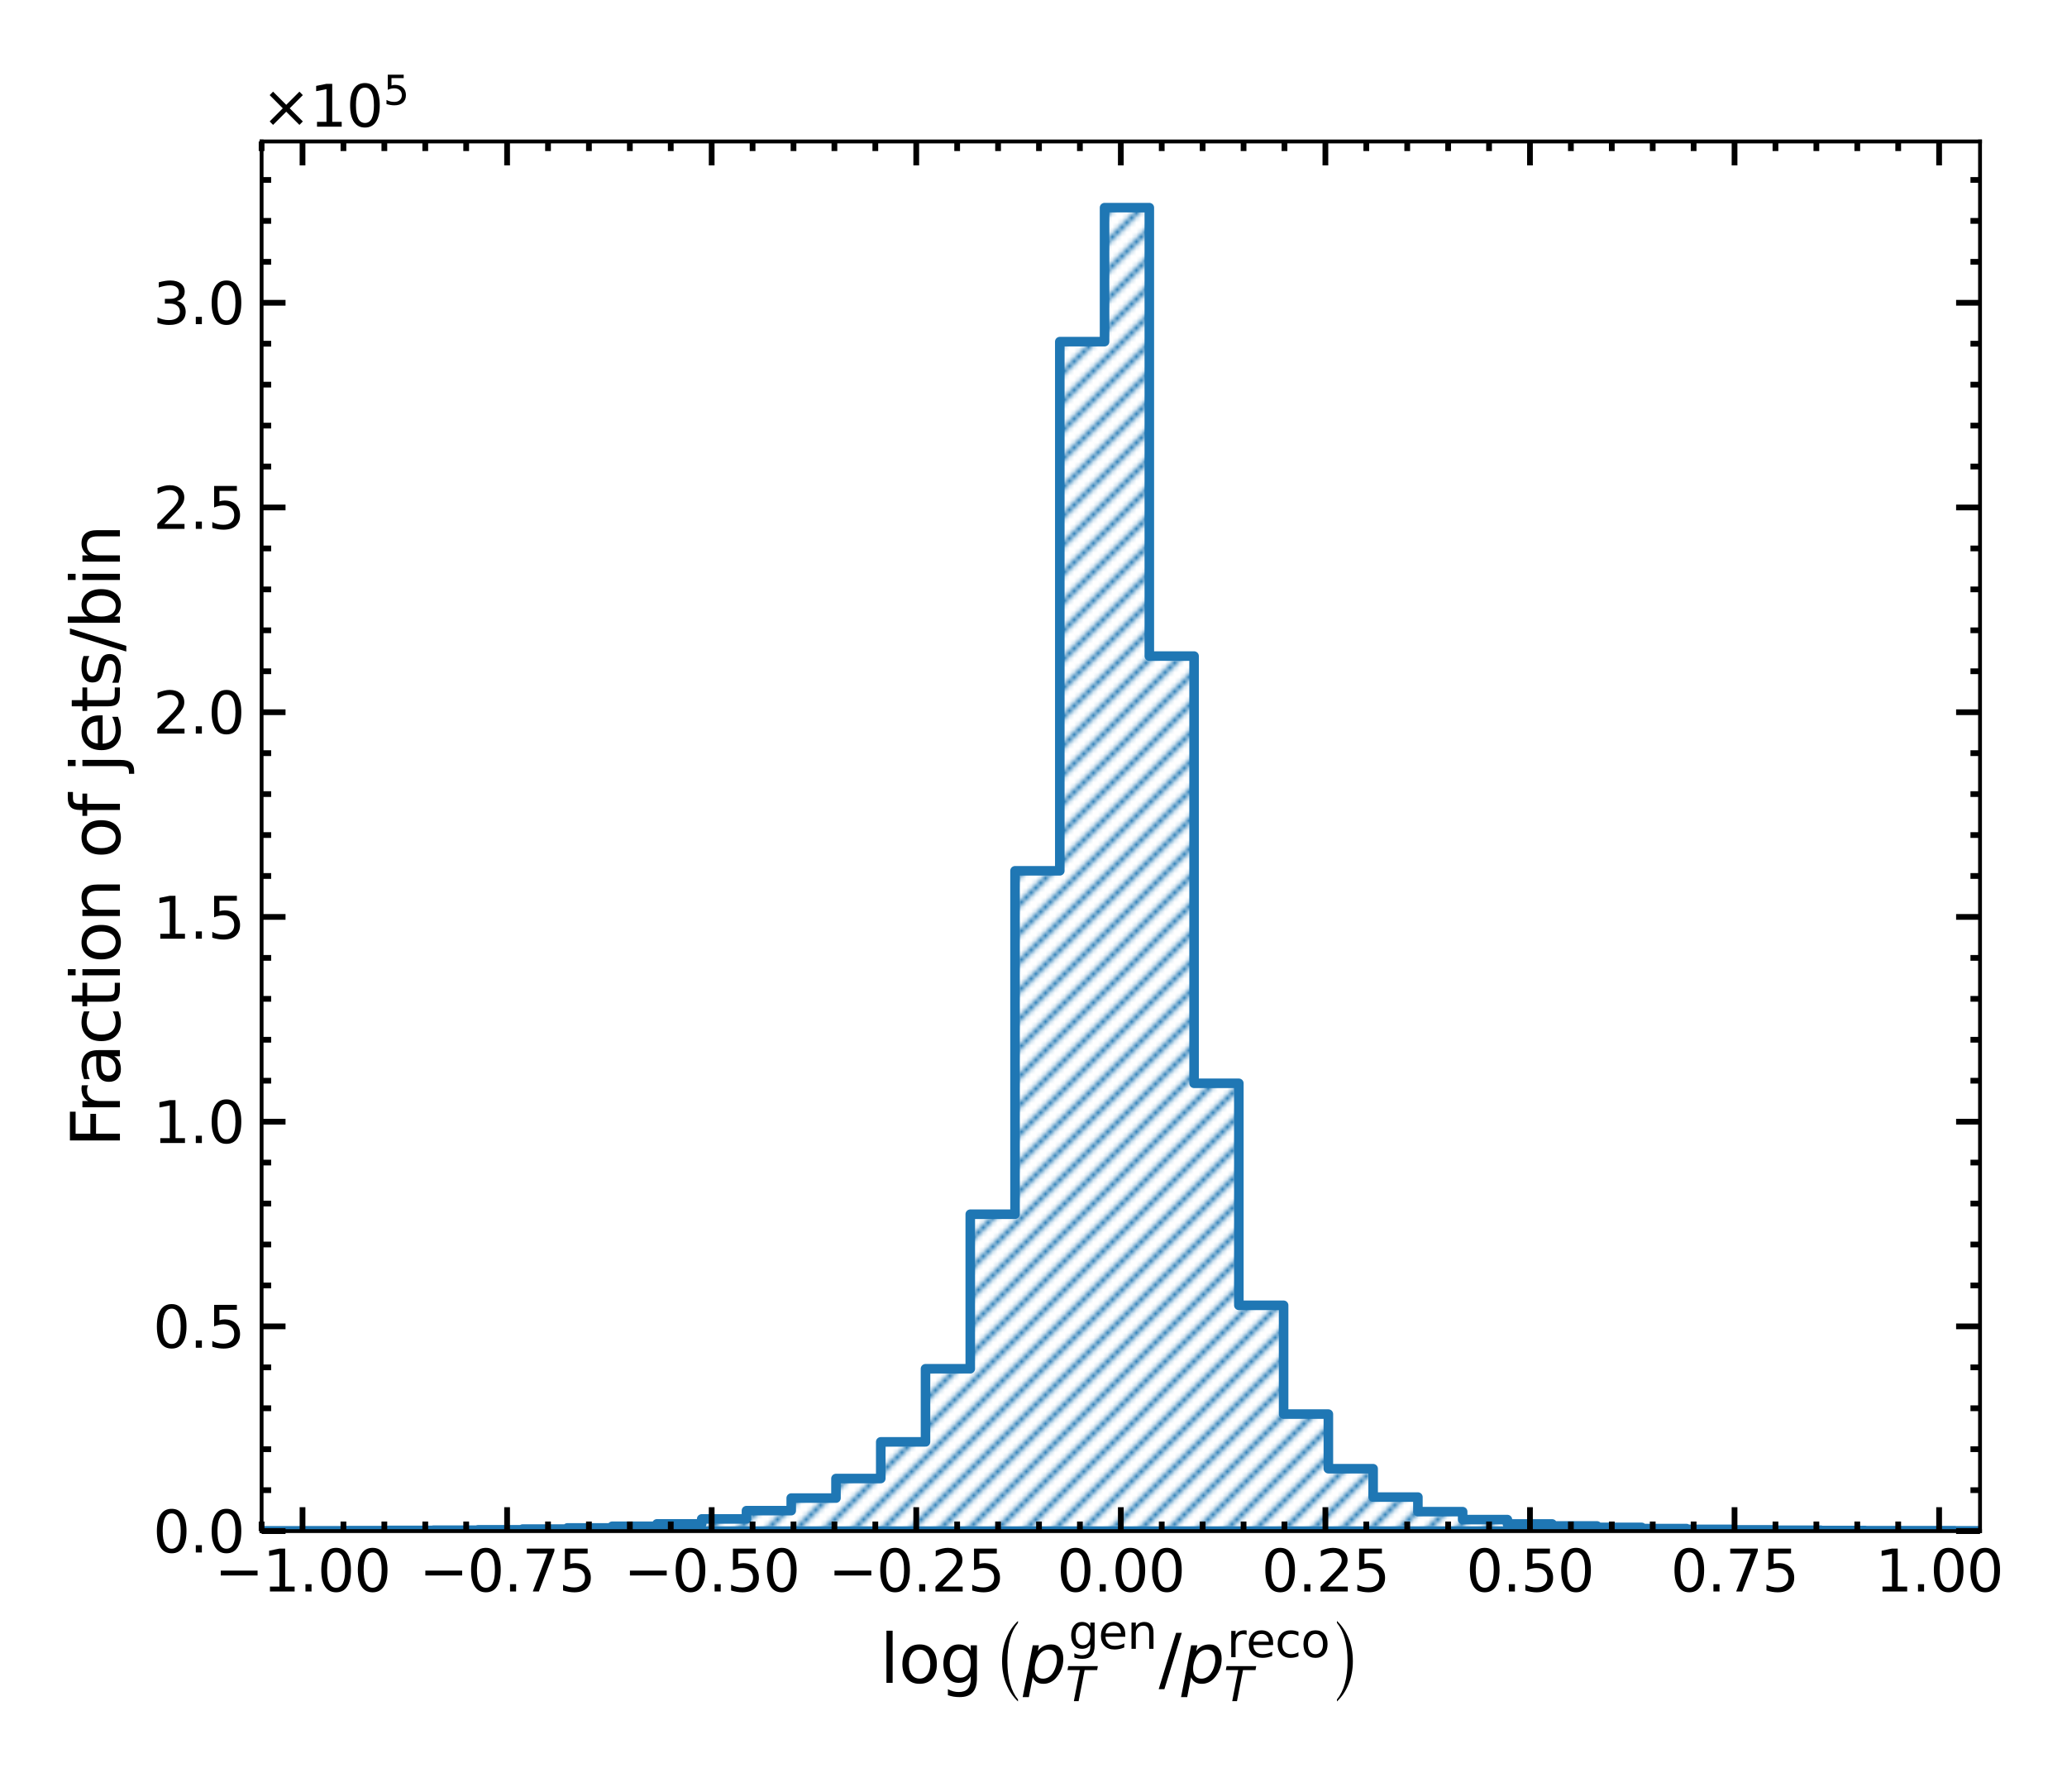 <?xml version="1.0" encoding="utf-8" standalone="no"?>
<!DOCTYPE svg PUBLIC "-//W3C//DTD SVG 1.1//EN"
  "http://www.w3.org/Graphics/SVG/1.1/DTD/svg11.dtd">
<svg xmlns:xlink="http://www.w3.org/1999/xlink" width="432pt" height="374.4pt" viewBox="0 0 432 374.4" xmlns="http://www.w3.org/2000/svg" version="1.1">
 <defs>
  <style type="text/css">*{stroke-linejoin: round; stroke-linecap: butt}</style>
 </defs>
 <g id="figure_1">
  <g id="patch_1">
   <path d="M 0 374.4 
L 432 374.4 
L 432 0 
L 0 0 
L 0 374.4 
z
" style="fill: none"/>
  </g>
  <g id="axes_1">
   <g id="patch_2">
    <path d="M 54.675 319.94 
L 413.824 319.94 
L 413.824 29.56 
L 54.675 29.56 
z
" style="fill: #ffffff"/>
   </g>
   <g id="patch_3">
    <path d="M -227.557 319.94 
L -227.557 319.939 
L -218.201 319.939 
L -218.201 319.94 
L -208.846 319.94 
L -208.846 319.94 
L -199.491 319.94 
L -199.491 319.939 
L -190.136 319.939 
L -190.136 319.938 
L -180.78 319.938 
L -180.78 319.94 
L -171.425 319.94 
L -171.425 319.94 
L -162.07 319.94 
L -162.07 319.939 
L -152.715 319.939 
L -152.715 319.938 
L -143.359 319.938 
L -143.359 319.939 
L -134.004 319.939 
L -134.004 319.937 
L -124.649 319.937 
L -124.649 319.937 
L -115.294 319.937 
L -115.294 319.937 
L -105.938 319.937 
L -105.938 319.937 
L -96.583 319.937 
L -96.583 319.935 
L -87.228 319.935 
L -87.228 319.936 
L -77.872 319.936 
L -77.872 319.933 
L -68.517 319.933 
L -68.517 319.935 
L -59.162 319.935 
L -59.162 319.937 
L -49.807 319.937 
L -49.807 319.936 
L -40.451 319.936 
L -40.451 319.936 
L -31.096 319.936 
L -31.096 319.93 
L -21.741 319.93 
L -21.741 319.931 
L -12.386 319.931 
L -12.386 319.936 
L -3.03 319.936 
L -3.03 319.923 
L 6.325 319.923 
L 6.325 319.925 
L 15.68 319.925 
L 15.68 319.926 
L 25.035 319.926 
L 25.035 319.918 
L 34.391 319.918 
L 34.391 319.917 
L 43.746 319.917 
L 43.746 319.904 
L 53.101 319.904 
L 53.101 319.883 
L 62.456 319.883 
L 62.456 319.877 
L 71.812 319.877 
L 71.812 319.844 
L 81.167 319.844 
L 81.167 319.794 
L 90.522 319.794 
L 90.522 319.752 
L 99.877 319.752 
L 99.877 319.67 
L 109.233 319.67 
L 109.233 319.516 
L 118.588 319.516 
L 118.588 319.271 
L 127.943 319.271 
L 127.943 318.93 
L 137.298 318.93 
L 137.298 318.43 
L 146.654 318.43 
L 146.654 317.399 
L 156.009 317.399 
L 156.009 315.667 
L 165.364 315.667 
L 165.364 313.04 
L 174.719 313.04 
L 174.719 308.954 
L 184.075 308.954 
L 184.075 301.294 
L 193.43 301.294 
L 193.43 286.015 
L 202.785 286.015 
L 202.785 253.728 
L 212.14 253.728 
L 212.14 181.966 
L 221.496 181.966 
L 221.496 71.391 
L 230.851 71.391 
L 230.851 43.388 
L 240.206 43.388 
L 240.206 137.095 
L 249.561 137.095 
L 249.561 226.37 
L 258.917 226.37 
L 258.917 272.758 
L 268.272 272.758 
L 268.272 295.491 
L 277.627 295.491 
L 277.627 306.902 
L 286.982 306.902 
L 286.982 312.83 
L 296.338 312.83 
L 296.338 315.873 
L 305.693 315.873 
L 305.693 317.536 
L 315.048 317.536 
L 315.048 318.447 
L 324.403 318.447 
L 324.403 318.855 
L 333.759 318.855 
L 333.759 319.164 
L 343.114 319.164 
L 343.114 319.409 
L 352.469 319.409 
L 352.469 319.577 
L 361.824 319.577 
L 361.824 319.681 
L 371.18 319.681 
L 371.18 319.755 
L 380.535 319.755 
L 380.535 319.82 
L 389.89 319.82 
L 389.89 319.846 
L 399.246 319.846 
L 399.246 319.854 
L 408.601 319.854 
L 408.601 319.879 
L 417.956 319.879 
L 417.956 319.896 
L 427.311 319.896 
L 427.311 319.896 
L 436.667 319.896 
L 436.667 319.905 
L 446.022 319.905 
L 446.022 319.91 
L 455.377 319.91 
L 455.377 319.921 
L 464.732 319.921 
L 464.732 319.92 
L 474.088 319.92 
L 474.088 319.922 
L 483.443 319.922 
L 483.443 319.932 
L 492.798 319.932 
L 492.798 319.926 
L 502.153 319.926 
L 502.153 319.936 
L 511.509 319.936 
L 511.509 319.935 
L 520.864 319.935 
L 520.864 319.934 
L 530.219 319.934 
L 530.219 319.931 
L 539.574 319.931 
L 539.574 319.936 
L 548.93 319.936 
L 548.93 319.935 
L 558.285 319.935 
L 558.285 319.937 
L 567.64 319.937 
L 567.64 319.94 
L 576.995 319.94 
L 576.995 319.937 
L 586.351 319.937 
L 586.351 319.937 
L 595.706 319.937 
L 595.706 319.936 
L 605.061 319.936 
L 605.061 319.939 
L 614.416 319.939 
L 614.416 319.939 
L 623.772 319.939 
L 623.772 319.939 
L 633.127 319.939 
L 633.127 319.937 
L 642.482 319.937 
L 642.482 319.94 
L 651.837 319.94 
L 651.837 319.94 
L 661.193 319.94 
L 661.193 319.94 
L 670.548 319.94 
L 670.548 319.94 
L 679.903 319.94 
L 679.903 319.94 
L 689.258 319.94 
L 689.258 319.94 
L 698.614 319.94 
L 698.614 319.939 
L 707.969 319.939 
L 707.969 319.94 
L 698.614 319.94 
L 698.614 319.94 
L 689.258 319.94 
L 689.258 319.94 
L 679.903 319.94 
L 679.903 319.94 
L 670.548 319.94 
L 670.548 319.94 
L 661.193 319.94 
L 661.193 319.94 
L 651.837 319.94 
L 651.837 319.94 
L 642.482 319.94 
L 642.482 319.94 
L 633.127 319.94 
L 633.127 319.94 
L 623.772 319.94 
L 623.772 319.94 
L 614.416 319.94 
L 614.416 319.94 
L 605.061 319.94 
L 605.061 319.94 
L 595.706 319.94 
L 595.706 319.94 
L 586.351 319.94 
L 586.351 319.94 
L 576.995 319.94 
L 576.995 319.94 
L 567.64 319.94 
L 567.64 319.94 
L 558.285 319.94 
L 558.285 319.94 
L 548.93 319.94 
L 548.93 319.94 
L 539.574 319.94 
L 539.574 319.94 
L 530.219 319.94 
L 530.219 319.94 
L 520.864 319.94 
L 520.864 319.94 
L 511.509 319.94 
L 511.509 319.94 
L 502.153 319.94 
L 502.153 319.94 
L 492.798 319.94 
L 492.798 319.94 
L 483.443 319.94 
L 483.443 319.94 
L 474.088 319.94 
L 474.088 319.94 
L 464.732 319.94 
L 464.732 319.94 
L 455.377 319.94 
L 455.377 319.94 
L 446.022 319.94 
L 446.022 319.94 
L 436.667 319.94 
L 436.667 319.94 
L 427.311 319.94 
L 427.311 319.94 
L 417.956 319.94 
L 417.956 319.94 
L 408.601 319.94 
L 408.601 319.94 
L 399.246 319.94 
L 399.246 319.94 
L 389.89 319.94 
L 389.89 319.94 
L 380.535 319.94 
L 380.535 319.94 
L 371.18 319.94 
L 371.18 319.94 
L 361.824 319.94 
L 361.824 319.94 
L 352.469 319.94 
L 352.469 319.94 
L 343.114 319.94 
L 343.114 319.94 
L 333.759 319.94 
L 333.759 319.94 
L 324.403 319.94 
L 324.403 319.94 
L 315.048 319.94 
L 315.048 319.94 
L 305.693 319.94 
L 305.693 319.94 
L 296.338 319.94 
L 296.338 319.94 
L 286.982 319.94 
L 286.982 319.94 
L 277.627 319.94 
L 277.627 319.94 
L 268.272 319.94 
L 268.272 319.94 
L 258.917 319.94 
L 258.917 319.94 
L 249.561 319.94 
L 249.561 319.94 
L 240.206 319.94 
L 240.206 319.94 
L 230.851 319.94 
L 230.851 319.94 
L 221.496 319.94 
L 221.496 319.94 
L 212.14 319.94 
L 212.14 319.94 
L 202.785 319.94 
L 202.785 319.94 
L 193.43 319.94 
L 193.43 319.94 
L 184.075 319.94 
L 184.075 319.94 
L 174.719 319.94 
L 174.719 319.94 
L 165.364 319.94 
L 165.364 319.94 
L 156.009 319.94 
L 156.009 319.94 
L 146.654 319.94 
L 146.654 319.94 
L 137.298 319.94 
L 137.298 319.94 
L 127.943 319.94 
L 127.943 319.94 
L 118.588 319.94 
L 118.588 319.94 
L 109.233 319.94 
L 109.233 319.94 
L 99.877 319.94 
L 99.877 319.94 
L 90.522 319.94 
L 90.522 319.94 
L 81.167 319.94 
L 81.167 319.94 
L 71.812 319.94 
L 71.812 319.94 
L 62.456 319.94 
L 62.456 319.94 
L 53.101 319.94 
L 53.101 319.94 
L 43.746 319.94 
L 43.746 319.94 
L 34.391 319.94 
L 34.391 319.94 
L 25.035 319.94 
L 25.035 319.94 
L 15.68 319.94 
L 15.68 319.94 
L 6.325 319.94 
L 6.325 319.94 
L -3.03 319.94 
L -3.03 319.94 
L -12.386 319.94 
L -12.386 319.94 
L -21.741 319.94 
L -21.741 319.94 
L -31.096 319.94 
L -31.096 319.94 
L -40.451 319.94 
L -40.451 319.94 
L -49.807 319.94 
L -49.807 319.94 
L -59.162 319.94 
L -59.162 319.94 
L -68.517 319.94 
L -68.517 319.94 
L -77.872 319.94 
L -77.872 319.94 
L -87.228 319.94 
L -87.228 319.94 
L -96.583 319.94 
L -96.583 319.94 
L -105.938 319.94 
L -105.938 319.94 
L -115.294 319.94 
L -115.294 319.94 
L -124.649 319.94 
L -124.649 319.94 
L -134.004 319.94 
L -134.004 319.94 
L -143.359 319.94 
L -143.359 319.94 
L -152.715 319.94 
L -152.715 319.94 
L -162.07 319.94 
L -162.07 319.94 
L -171.425 319.94 
L -171.425 319.94 
L -180.78 319.94 
L -180.78 319.94 
L -190.136 319.94 
L -190.136 319.94 
L -199.491 319.94 
L -199.491 319.94 
L -208.846 319.94 
L -208.846 319.94 
L -218.201 319.94 
L -218.201 319.94 
z
" clip-path="url(#p4a6c541a3e)" style="fill: url(#h67318651b7); stroke: #1f77b4; stroke-width: 2; stroke-linejoin: miter"/>
   </g>
   <g id="matplotlib.axis_1">
    <g id="xtick_1">
     <g id="line2d_1">
      <defs>
       <path id="m5ff2fe4e72" d="M 0 0 
L 0 -5 
" style="stroke: #000000; stroke-width: 1.2"/>
      </defs>
      <g>
       <use xlink:href="#m5ff2fe4e72" x="63.226" y="319.94" style="stroke: #000000; stroke-width: 1.2"/>
      </g>
     </g>
     <g id="line2d_2">
      <defs>
       <path id="me473958a3f" d="M 0 0 
L 0 5 
" style="stroke: #000000; stroke-width: 1.2"/>
      </defs>
      <g>
       <use xlink:href="#me473958a3f" x="63.226" y="29.56" style="stroke: #000000; stroke-width: 1.2"/>
      </g>
     </g>
     <g id="text_1">
      <!-- −1.00 -->
      <g transform="translate(44.839 332.558)scale(0.12 -0.12)">
       <defs>
        <path id="DejaVuSans-2212" d="M 678 2272 
L 4684 2272 
L 4684 1741 
L 678 1741 
L 678 2272 
z
" transform="scale(0.016)"/>
        <path id="DejaVuSans-31" d="M 794 531 
L 1825 531 
L 1825 4091 
L 703 3866 
L 703 4441 
L 1819 4666 
L 2450 4666 
L 2450 531 
L 3481 531 
L 3481 0 
L 794 0 
L 794 531 
z
" transform="scale(0.016)"/>
        <path id="DejaVuSans-2e" d="M 684 794 
L 1344 794 
L 1344 0 
L 684 0 
L 684 794 
z
" transform="scale(0.016)"/>
        <path id="DejaVuSans-30" d="M 2034 4250 
Q 1547 4250 1301 3770 
Q 1056 3291 1056 2328 
Q 1056 1369 1301 889 
Q 1547 409 2034 409 
Q 2525 409 2770 889 
Q 3016 1369 3016 2328 
Q 3016 3291 2770 3770 
Q 2525 4250 2034 4250 
z
M 2034 4750 
Q 2819 4750 3233 4129 
Q 3647 3509 3647 2328 
Q 3647 1150 3233 529 
Q 2819 -91 2034 -91 
Q 1250 -91 836 529 
Q 422 1150 422 2328 
Q 422 3509 836 4129 
Q 1250 4750 2034 4750 
z
" transform="scale(0.016)"/>
       </defs>
       <use xlink:href="#DejaVuSans-2212"/>
       <use xlink:href="#DejaVuSans-31" x="83.789"/>
       <use xlink:href="#DejaVuSans-2e" x="147.412"/>
       <use xlink:href="#DejaVuSans-30" x="179.199"/>
       <use xlink:href="#DejaVuSans-30" x="242.822"/>
      </g>
     </g>
    </g>
    <g id="xtick_2">
     <g id="line2d_3">
      <g>
       <use xlink:href="#m5ff2fe4e72" x="105.982" y="319.94" style="stroke: #000000; stroke-width: 1.2"/>
      </g>
     </g>
     <g id="line2d_4">
      <g>
       <use xlink:href="#me473958a3f" x="105.982" y="29.56" style="stroke: #000000; stroke-width: 1.2"/>
      </g>
     </g>
     <g id="text_2">
      <!-- −0.75 -->
      <g transform="translate(87.595 332.558)scale(0.12 -0.12)">
       <defs>
        <path id="DejaVuSans-37" d="M 525 4666 
L 3525 4666 
L 3525 4397 
L 1831 0 
L 1172 0 
L 2766 4134 
L 525 4134 
L 525 4666 
z
" transform="scale(0.016)"/>
        <path id="DejaVuSans-35" d="M 691 4666 
L 3169 4666 
L 3169 4134 
L 1269 4134 
L 1269 2991 
Q 1406 3038 1543 3061 
Q 1681 3084 1819 3084 
Q 2600 3084 3056 2656 
Q 3513 2228 3513 1497 
Q 3513 744 3044 326 
Q 2575 -91 1722 -91 
Q 1428 -91 1123 -41 
Q 819 9 494 109 
L 494 744 
Q 775 591 1075 516 
Q 1375 441 1709 441 
Q 2250 441 2565 725 
Q 2881 1009 2881 1497 
Q 2881 1984 2565 2268 
Q 2250 2553 1709 2553 
Q 1456 2553 1204 2497 
Q 953 2441 691 2322 
L 691 4666 
z
" transform="scale(0.016)"/>
       </defs>
       <use xlink:href="#DejaVuSans-2212"/>
       <use xlink:href="#DejaVuSans-30" x="83.789"/>
       <use xlink:href="#DejaVuSans-2e" x="147.412"/>
       <use xlink:href="#DejaVuSans-37" x="179.199"/>
       <use xlink:href="#DejaVuSans-35" x="242.822"/>
      </g>
     </g>
    </g>
    <g id="xtick_3">
     <g id="line2d_5">
      <g>
       <use xlink:href="#m5ff2fe4e72" x="148.738" y="319.94" style="stroke: #000000; stroke-width: 1.2"/>
      </g>
     </g>
     <g id="line2d_6">
      <g>
       <use xlink:href="#me473958a3f" x="148.738" y="29.56" style="stroke: #000000; stroke-width: 1.2"/>
      </g>
     </g>
     <g id="text_3">
      <!-- −0.50 -->
      <g transform="translate(130.351 332.558)scale(0.12 -0.12)">
       <use xlink:href="#DejaVuSans-2212"/>
       <use xlink:href="#DejaVuSans-30" x="83.789"/>
       <use xlink:href="#DejaVuSans-2e" x="147.412"/>
       <use xlink:href="#DejaVuSans-35" x="179.199"/>
       <use xlink:href="#DejaVuSans-30" x="242.822"/>
      </g>
     </g>
    </g>
    <g id="xtick_4">
     <g id="line2d_7">
      <g>
       <use xlink:href="#m5ff2fe4e72" x="191.494" y="319.94" style="stroke: #000000; stroke-width: 1.2"/>
      </g>
     </g>
     <g id="line2d_8">
      <g>
       <use xlink:href="#me473958a3f" x="191.494" y="29.56" style="stroke: #000000; stroke-width: 1.2"/>
      </g>
     </g>
     <g id="text_4">
      <!-- −0.25 -->
      <g transform="translate(173.106 332.558)scale(0.12 -0.12)">
       <defs>
        <path id="DejaVuSans-32" d="M 1228 531 
L 3431 531 
L 3431 0 
L 469 0 
L 469 531 
Q 828 903 1448 1529 
Q 2069 2156 2228 2338 
Q 2531 2678 2651 2914 
Q 2772 3150 2772 3378 
Q 2772 3750 2511 3984 
Q 2250 4219 1831 4219 
Q 1534 4219 1204 4116 
Q 875 4013 500 3803 
L 500 4441 
Q 881 4594 1212 4672 
Q 1544 4750 1819 4750 
Q 2544 4750 2975 4387 
Q 3406 4025 3406 3419 
Q 3406 3131 3298 2873 
Q 3191 2616 2906 2266 
Q 2828 2175 2409 1742 
Q 1991 1309 1228 531 
z
" transform="scale(0.016)"/>
       </defs>
       <use xlink:href="#DejaVuSans-2212"/>
       <use xlink:href="#DejaVuSans-30" x="83.789"/>
       <use xlink:href="#DejaVuSans-2e" x="147.412"/>
       <use xlink:href="#DejaVuSans-32" x="179.199"/>
       <use xlink:href="#DejaVuSans-35" x="242.822"/>
      </g>
     </g>
    </g>
    <g id="xtick_5">
     <g id="line2d_9">
      <g>
       <use xlink:href="#m5ff2fe4e72" x="234.249" y="319.94" style="stroke: #000000; stroke-width: 1.2"/>
      </g>
     </g>
     <g id="line2d_10">
      <g>
       <use xlink:href="#me473958a3f" x="234.249" y="29.56" style="stroke: #000000; stroke-width: 1.2"/>
      </g>
     </g>
     <g id="text_5">
      <!-- 0.00 -->
      <g transform="translate(220.89 332.558)scale(0.12 -0.12)">
       <use xlink:href="#DejaVuSans-30"/>
       <use xlink:href="#DejaVuSans-2e" x="63.623"/>
       <use xlink:href="#DejaVuSans-30" x="95.41"/>
       <use xlink:href="#DejaVuSans-30" x="159.033"/>
      </g>
     </g>
    </g>
    <g id="xtick_6">
     <g id="line2d_11">
      <g>
       <use xlink:href="#m5ff2fe4e72" x="277.005" y="319.94" style="stroke: #000000; stroke-width: 1.2"/>
      </g>
     </g>
     <g id="line2d_12">
      <g>
       <use xlink:href="#me473958a3f" x="277.005" y="29.56" style="stroke: #000000; stroke-width: 1.2"/>
      </g>
     </g>
     <g id="text_6">
      <!-- 0.25 -->
      <g transform="translate(263.646 332.558)scale(0.12 -0.12)">
       <use xlink:href="#DejaVuSans-30"/>
       <use xlink:href="#DejaVuSans-2e" x="63.623"/>
       <use xlink:href="#DejaVuSans-32" x="95.41"/>
       <use xlink:href="#DejaVuSans-35" x="159.033"/>
      </g>
     </g>
    </g>
    <g id="xtick_7">
     <g id="line2d_13">
      <g>
       <use xlink:href="#m5ff2fe4e72" x="319.761" y="319.94" style="stroke: #000000; stroke-width: 1.2"/>
      </g>
     </g>
     <g id="line2d_14">
      <g>
       <use xlink:href="#me473958a3f" x="319.761" y="29.56" style="stroke: #000000; stroke-width: 1.2"/>
      </g>
     </g>
     <g id="text_7">
      <!-- 0.50 -->
      <g transform="translate(306.402 332.558)scale(0.12 -0.12)">
       <use xlink:href="#DejaVuSans-30"/>
       <use xlink:href="#DejaVuSans-2e" x="63.623"/>
       <use xlink:href="#DejaVuSans-35" x="95.41"/>
       <use xlink:href="#DejaVuSans-30" x="159.033"/>
      </g>
     </g>
    </g>
    <g id="xtick_8">
     <g id="line2d_15">
      <g>
       <use xlink:href="#m5ff2fe4e72" x="362.517" y="319.94" style="stroke: #000000; stroke-width: 1.2"/>
      </g>
     </g>
     <g id="line2d_16">
      <g>
       <use xlink:href="#me473958a3f" x="362.517" y="29.56" style="stroke: #000000; stroke-width: 1.2"/>
      </g>
     </g>
     <g id="text_8">
      <!-- 0.75 -->
      <g transform="translate(349.158 332.558)scale(0.12 -0.12)">
       <use xlink:href="#DejaVuSans-30"/>
       <use xlink:href="#DejaVuSans-2e" x="63.623"/>
       <use xlink:href="#DejaVuSans-37" x="95.41"/>
       <use xlink:href="#DejaVuSans-35" x="159.033"/>
      </g>
     </g>
    </g>
    <g id="xtick_9">
     <g id="line2d_17">
      <g>
       <use xlink:href="#m5ff2fe4e72" x="405.273" y="319.94" style="stroke: #000000; stroke-width: 1.2"/>
      </g>
     </g>
     <g id="line2d_18">
      <g>
       <use xlink:href="#me473958a3f" x="405.273" y="29.56" style="stroke: #000000; stroke-width: 1.2"/>
      </g>
     </g>
     <g id="text_9">
      <!-- 1.00 -->
      <g transform="translate(391.913 332.558)scale(0.12 -0.12)">
       <use xlink:href="#DejaVuSans-31"/>
       <use xlink:href="#DejaVuSans-2e" x="63.623"/>
       <use xlink:href="#DejaVuSans-30" x="95.41"/>
       <use xlink:href="#DejaVuSans-30" x="159.033"/>
      </g>
     </g>
    </g>
    <g id="xtick_10">
     <g id="line2d_19">
      <defs>
       <path id="m18314c993f" d="M 0 0 
L 0 -2 
" style="stroke: #000000; stroke-width: 1.2"/>
      </defs>
      <g>
       <use xlink:href="#m18314c993f" x="54.675" y="319.94" style="stroke: #000000; stroke-width: 1.2"/>
      </g>
     </g>
     <g id="line2d_20">
      <defs>
       <path id="m933ca9a761" d="M 0 0 
L 0 2 
" style="stroke: #000000; stroke-width: 1.2"/>
      </defs>
      <g>
       <use xlink:href="#m933ca9a761" x="54.675" y="29.56" style="stroke: #000000; stroke-width: 1.2"/>
      </g>
     </g>
    </g>
    <g id="xtick_11">
     <g id="line2d_21">
      <g>
       <use xlink:href="#m18314c993f" x="71.777" y="319.94" style="stroke: #000000; stroke-width: 1.2"/>
      </g>
     </g>
     <g id="line2d_22">
      <g>
       <use xlink:href="#m933ca9a761" x="71.777" y="29.56" style="stroke: #000000; stroke-width: 1.2"/>
      </g>
     </g>
    </g>
    <g id="xtick_12">
     <g id="line2d_23">
      <g>
       <use xlink:href="#m18314c993f" x="80.328" y="319.94" style="stroke: #000000; stroke-width: 1.2"/>
      </g>
     </g>
     <g id="line2d_24">
      <g>
       <use xlink:href="#m933ca9a761" x="80.328" y="29.56" style="stroke: #000000; stroke-width: 1.2"/>
      </g>
     </g>
    </g>
    <g id="xtick_13">
     <g id="line2d_25">
      <g>
       <use xlink:href="#m18314c993f" x="88.88" y="319.94" style="stroke: #000000; stroke-width: 1.2"/>
      </g>
     </g>
     <g id="line2d_26">
      <g>
       <use xlink:href="#m933ca9a761" x="88.88" y="29.56" style="stroke: #000000; stroke-width: 1.2"/>
      </g>
     </g>
    </g>
    <g id="xtick_14">
     <g id="line2d_27">
      <g>
       <use xlink:href="#m18314c993f" x="97.431" y="319.94" style="stroke: #000000; stroke-width: 1.2"/>
      </g>
     </g>
     <g id="line2d_28">
      <g>
       <use xlink:href="#m933ca9a761" x="97.431" y="29.56" style="stroke: #000000; stroke-width: 1.2"/>
      </g>
     </g>
    </g>
    <g id="xtick_15">
     <g id="line2d_29">
      <g>
       <use xlink:href="#m18314c993f" x="114.533" y="319.94" style="stroke: #000000; stroke-width: 1.2"/>
      </g>
     </g>
     <g id="line2d_30">
      <g>
       <use xlink:href="#m933ca9a761" x="114.533" y="29.56" style="stroke: #000000; stroke-width: 1.2"/>
      </g>
     </g>
    </g>
    <g id="xtick_16">
     <g id="line2d_31">
      <g>
       <use xlink:href="#m18314c993f" x="123.084" y="319.94" style="stroke: #000000; stroke-width: 1.2"/>
      </g>
     </g>
     <g id="line2d_32">
      <g>
       <use xlink:href="#m933ca9a761" x="123.084" y="29.56" style="stroke: #000000; stroke-width: 1.2"/>
      </g>
     </g>
    </g>
    <g id="xtick_17">
     <g id="line2d_33">
      <g>
       <use xlink:href="#m18314c993f" x="131.635" y="319.94" style="stroke: #000000; stroke-width: 1.2"/>
      </g>
     </g>
     <g id="line2d_34">
      <g>
       <use xlink:href="#m933ca9a761" x="131.635" y="29.56" style="stroke: #000000; stroke-width: 1.2"/>
      </g>
     </g>
    </g>
    <g id="xtick_18">
     <g id="line2d_35">
      <g>
       <use xlink:href="#m18314c993f" x="140.187" y="319.94" style="stroke: #000000; stroke-width: 1.2"/>
      </g>
     </g>
     <g id="line2d_36">
      <g>
       <use xlink:href="#m933ca9a761" x="140.187" y="29.56" style="stroke: #000000; stroke-width: 1.2"/>
      </g>
     </g>
    </g>
    <g id="xtick_19">
     <g id="line2d_37">
      <g>
       <use xlink:href="#m18314c993f" x="157.289" y="319.94" style="stroke: #000000; stroke-width: 1.2"/>
      </g>
     </g>
     <g id="line2d_38">
      <g>
       <use xlink:href="#m933ca9a761" x="157.289" y="29.56" style="stroke: #000000; stroke-width: 1.2"/>
      </g>
     </g>
    </g>
    <g id="xtick_20">
     <g id="line2d_39">
      <g>
       <use xlink:href="#m18314c993f" x="165.84" y="319.94" style="stroke: #000000; stroke-width: 1.2"/>
      </g>
     </g>
     <g id="line2d_40">
      <g>
       <use xlink:href="#m933ca9a761" x="165.84" y="29.56" style="stroke: #000000; stroke-width: 1.2"/>
      </g>
     </g>
    </g>
    <g id="xtick_21">
     <g id="line2d_41">
      <g>
       <use xlink:href="#m18314c993f" x="174.391" y="319.94" style="stroke: #000000; stroke-width: 1.2"/>
      </g>
     </g>
     <g id="line2d_42">
      <g>
       <use xlink:href="#m933ca9a761" x="174.391" y="29.56" style="stroke: #000000; stroke-width: 1.2"/>
      </g>
     </g>
    </g>
    <g id="xtick_22">
     <g id="line2d_43">
      <g>
       <use xlink:href="#m18314c993f" x="182.942" y="319.94" style="stroke: #000000; stroke-width: 1.2"/>
      </g>
     </g>
     <g id="line2d_44">
      <g>
       <use xlink:href="#m933ca9a761" x="182.942" y="29.56" style="stroke: #000000; stroke-width: 1.2"/>
      </g>
     </g>
    </g>
    <g id="xtick_23">
     <g id="line2d_45">
      <g>
       <use xlink:href="#m18314c993f" x="200.045" y="319.94" style="stroke: #000000; stroke-width: 1.2"/>
      </g>
     </g>
     <g id="line2d_46">
      <g>
       <use xlink:href="#m933ca9a761" x="200.045" y="29.56" style="stroke: #000000; stroke-width: 1.2"/>
      </g>
     </g>
    </g>
    <g id="xtick_24">
     <g id="line2d_47">
      <g>
       <use xlink:href="#m18314c993f" x="208.596" y="319.94" style="stroke: #000000; stroke-width: 1.2"/>
      </g>
     </g>
     <g id="line2d_48">
      <g>
       <use xlink:href="#m933ca9a761" x="208.596" y="29.56" style="stroke: #000000; stroke-width: 1.2"/>
      </g>
     </g>
    </g>
    <g id="xtick_25">
     <g id="line2d_49">
      <g>
       <use xlink:href="#m18314c993f" x="217.147" y="319.94" style="stroke: #000000; stroke-width: 1.2"/>
      </g>
     </g>
     <g id="line2d_50">
      <g>
       <use xlink:href="#m933ca9a761" x="217.147" y="29.56" style="stroke: #000000; stroke-width: 1.2"/>
      </g>
     </g>
    </g>
    <g id="xtick_26">
     <g id="line2d_51">
      <g>
       <use xlink:href="#m18314c993f" x="225.698" y="319.94" style="stroke: #000000; stroke-width: 1.2"/>
      </g>
     </g>
     <g id="line2d_52">
      <g>
       <use xlink:href="#m933ca9a761" x="225.698" y="29.56" style="stroke: #000000; stroke-width: 1.2"/>
      </g>
     </g>
    </g>
    <g id="xtick_27">
     <g id="line2d_53">
      <g>
       <use xlink:href="#m18314c993f" x="242.801" y="319.94" style="stroke: #000000; stroke-width: 1.2"/>
      </g>
     </g>
     <g id="line2d_54">
      <g>
       <use xlink:href="#m933ca9a761" x="242.801" y="29.56" style="stroke: #000000; stroke-width: 1.2"/>
      </g>
     </g>
    </g>
    <g id="xtick_28">
     <g id="line2d_55">
      <g>
       <use xlink:href="#m18314c993f" x="251.352" y="319.94" style="stroke: #000000; stroke-width: 1.2"/>
      </g>
     </g>
     <g id="line2d_56">
      <g>
       <use xlink:href="#m933ca9a761" x="251.352" y="29.56" style="stroke: #000000; stroke-width: 1.2"/>
      </g>
     </g>
    </g>
    <g id="xtick_29">
     <g id="line2d_57">
      <g>
       <use xlink:href="#m18314c993f" x="259.903" y="319.94" style="stroke: #000000; stroke-width: 1.2"/>
      </g>
     </g>
     <g id="line2d_58">
      <g>
       <use xlink:href="#m933ca9a761" x="259.903" y="29.56" style="stroke: #000000; stroke-width: 1.2"/>
      </g>
     </g>
    </g>
    <g id="xtick_30">
     <g id="line2d_59">
      <g>
       <use xlink:href="#m18314c993f" x="268.454" y="319.94" style="stroke: #000000; stroke-width: 1.2"/>
      </g>
     </g>
     <g id="line2d_60">
      <g>
       <use xlink:href="#m933ca9a761" x="268.454" y="29.56" style="stroke: #000000; stroke-width: 1.2"/>
      </g>
     </g>
    </g>
    <g id="xtick_31">
     <g id="line2d_61">
      <g>
       <use xlink:href="#m18314c993f" x="285.556" y="319.94" style="stroke: #000000; stroke-width: 1.2"/>
      </g>
     </g>
     <g id="line2d_62">
      <g>
       <use xlink:href="#m933ca9a761" x="285.556" y="29.56" style="stroke: #000000; stroke-width: 1.2"/>
      </g>
     </g>
    </g>
    <g id="xtick_32">
     <g id="line2d_63">
      <g>
       <use xlink:href="#m18314c993f" x="294.108" y="319.94" style="stroke: #000000; stroke-width: 1.2"/>
      </g>
     </g>
     <g id="line2d_64">
      <g>
       <use xlink:href="#m933ca9a761" x="294.108" y="29.56" style="stroke: #000000; stroke-width: 1.2"/>
      </g>
     </g>
    </g>
    <g id="xtick_33">
     <g id="line2d_65">
      <g>
       <use xlink:href="#m18314c993f" x="302.659" y="319.94" style="stroke: #000000; stroke-width: 1.2"/>
      </g>
     </g>
     <g id="line2d_66">
      <g>
       <use xlink:href="#m933ca9a761" x="302.659" y="29.56" style="stroke: #000000; stroke-width: 1.2"/>
      </g>
     </g>
    </g>
    <g id="xtick_34">
     <g id="line2d_67">
      <g>
       <use xlink:href="#m18314c993f" x="311.21" y="319.94" style="stroke: #000000; stroke-width: 1.2"/>
      </g>
     </g>
     <g id="line2d_68">
      <g>
       <use xlink:href="#m933ca9a761" x="311.21" y="29.56" style="stroke: #000000; stroke-width: 1.2"/>
      </g>
     </g>
    </g>
    <g id="xtick_35">
     <g id="line2d_69">
      <g>
       <use xlink:href="#m18314c993f" x="328.312" y="319.94" style="stroke: #000000; stroke-width: 1.2"/>
      </g>
     </g>
     <g id="line2d_70">
      <g>
       <use xlink:href="#m933ca9a761" x="328.312" y="29.56" style="stroke: #000000; stroke-width: 1.2"/>
      </g>
     </g>
    </g>
    <g id="xtick_36">
     <g id="line2d_71">
      <g>
       <use xlink:href="#m18314c993f" x="336.863" y="319.94" style="stroke: #000000; stroke-width: 1.2"/>
      </g>
     </g>
     <g id="line2d_72">
      <g>
       <use xlink:href="#m933ca9a761" x="336.863" y="29.56" style="stroke: #000000; stroke-width: 1.2"/>
      </g>
     </g>
    </g>
    <g id="xtick_37">
     <g id="line2d_73">
      <g>
       <use xlink:href="#m18314c993f" x="345.415" y="319.94" style="stroke: #000000; stroke-width: 1.2"/>
      </g>
     </g>
     <g id="line2d_74">
      <g>
       <use xlink:href="#m933ca9a761" x="345.415" y="29.56" style="stroke: #000000; stroke-width: 1.2"/>
      </g>
     </g>
    </g>
    <g id="xtick_38">
     <g id="line2d_75">
      <g>
       <use xlink:href="#m18314c993f" x="353.966" y="319.94" style="stroke: #000000; stroke-width: 1.2"/>
      </g>
     </g>
     <g id="line2d_76">
      <g>
       <use xlink:href="#m933ca9a761" x="353.966" y="29.56" style="stroke: #000000; stroke-width: 1.2"/>
      </g>
     </g>
    </g>
    <g id="xtick_39">
     <g id="line2d_77">
      <g>
       <use xlink:href="#m18314c993f" x="371.068" y="319.94" style="stroke: #000000; stroke-width: 1.2"/>
      </g>
     </g>
     <g id="line2d_78">
      <g>
       <use xlink:href="#m933ca9a761" x="371.068" y="29.56" style="stroke: #000000; stroke-width: 1.2"/>
      </g>
     </g>
    </g>
    <g id="xtick_40">
     <g id="line2d_79">
      <g>
       <use xlink:href="#m18314c993f" x="379.619" y="319.94" style="stroke: #000000; stroke-width: 1.2"/>
      </g>
     </g>
     <g id="line2d_80">
      <g>
       <use xlink:href="#m933ca9a761" x="379.619" y="29.56" style="stroke: #000000; stroke-width: 1.2"/>
      </g>
     </g>
    </g>
    <g id="xtick_41">
     <g id="line2d_81">
      <g>
       <use xlink:href="#m18314c993f" x="388.17" y="319.94" style="stroke: #000000; stroke-width: 1.2"/>
      </g>
     </g>
     <g id="line2d_82">
      <g>
       <use xlink:href="#m933ca9a761" x="388.17" y="29.56" style="stroke: #000000; stroke-width: 1.2"/>
      </g>
     </g>
    </g>
    <g id="xtick_42">
     <g id="line2d_83">
      <g>
       <use xlink:href="#m18314c993f" x="396.722" y="319.94" style="stroke: #000000; stroke-width: 1.2"/>
      </g>
     </g>
     <g id="line2d_84">
      <g>
       <use xlink:href="#m933ca9a761" x="396.722" y="29.56" style="stroke: #000000; stroke-width: 1.2"/>
      </g>
     </g>
    </g>
    <g id="text_10">
     <!-- $\log \left( p_T^\mathrm{gen} / p_T^\mathrm{reco} \right)$ -->
     <g transform="translate(183.919 351.654)scale(0.14 -0.14)">
      <defs>
       <path id="DejaVuSans-6c" d="M 603 4863 
L 1178 4863 
L 1178 0 
L 603 0 
L 603 4863 
z
" transform="scale(0.016)"/>
       <path id="DejaVuSans-6f" d="M 1959 3097 
Q 1497 3097 1228 2736 
Q 959 2375 959 1747 
Q 959 1119 1226 758 
Q 1494 397 1959 397 
Q 2419 397 2687 759 
Q 2956 1122 2956 1747 
Q 2956 2369 2687 2733 
Q 2419 3097 1959 3097 
z
M 1959 3584 
Q 2709 3584 3137 3096 
Q 3566 2609 3566 1747 
Q 3566 888 3137 398 
Q 2709 -91 1959 -91 
Q 1206 -91 779 398 
Q 353 888 353 1747 
Q 353 2609 779 3096 
Q 1206 3584 1959 3584 
z
" transform="scale(0.016)"/>
       <path id="DejaVuSans-67" d="M 2906 1791 
Q 2906 2416 2648 2759 
Q 2391 3103 1925 3103 
Q 1463 3103 1205 2759 
Q 947 2416 947 1791 
Q 947 1169 1205 825 
Q 1463 481 1925 481 
Q 2391 481 2648 825 
Q 2906 1169 2906 1791 
z
M 3481 434 
Q 3481 -459 3084 -895 
Q 2688 -1331 1869 -1331 
Q 1566 -1331 1297 -1286 
Q 1028 -1241 775 -1147 
L 775 -588 
Q 1028 -725 1275 -790 
Q 1522 -856 1778 -856 
Q 2344 -856 2625 -561 
Q 2906 -266 2906 331 
L 2906 616 
Q 2728 306 2450 153 
Q 2172 0 1784 0 
Q 1141 0 747 490 
Q 353 981 353 1791 
Q 353 2603 747 3093 
Q 1141 3584 1784 3584 
Q 2172 3584 2450 3431 
Q 2728 3278 2906 2969 
L 2906 3500 
L 3481 3500 
L 3481 434 
z
" transform="scale(0.016)"/>
       <path id="STIXSizeOneSym-Regular-28" d="M 2445 -858 
L 2445 -1050 
Q 1728 -371 1309 630 
Q 890 1632 890 2886 
Q 890 4122 1309 5136 
Q 1728 6150 2445 6822 
L 2445 6630 
Q 1408 5363 1408 2886 
Q 1408 410 2445 -858 
z
" transform="scale(0.016)"/>
       <path id="DejaVuSans-Oblique-70" d="M 3175 2156 
Q 3175 2616 2975 2859 
Q 2775 3103 2400 3103 
Q 2144 3103 1911 2972 
Q 1678 2841 1497 2591 
Q 1319 2344 1212 1994 
Q 1106 1644 1106 1300 
Q 1106 863 1306 627 
Q 1506 391 1875 391 
Q 2147 391 2380 519 
Q 2613 647 2778 891 
Q 2956 1147 3065 1494 
Q 3175 1841 3175 2156 
z
M 1394 2969 
Q 1625 3272 1939 3428 
Q 2253 3584 2638 3584 
Q 3175 3584 3472 3232 
Q 3769 2881 3769 2247 
Q 3769 1728 3584 1258 
Q 3400 788 3053 416 
Q 2822 169 2531 39 
Q 2241 -91 1919 -91 
Q 1547 -91 1294 64 
Q 1041 219 916 525 
L 556 -1331 
L -19 -1331 
L 922 3500 
L 1497 3500 
L 1394 2969 
z
" transform="scale(0.016)"/>
       <path id="DejaVuSans-65" d="M 3597 1894 
L 3597 1613 
L 953 1613 
Q 991 1019 1311 708 
Q 1631 397 2203 397 
Q 2534 397 2845 478 
Q 3156 559 3463 722 
L 3463 178 
Q 3153 47 2828 -22 
Q 2503 -91 2169 -91 
Q 1331 -91 842 396 
Q 353 884 353 1716 
Q 353 2575 817 3079 
Q 1281 3584 2069 3584 
Q 2775 3584 3186 3129 
Q 3597 2675 3597 1894 
z
M 3022 2063 
Q 3016 2534 2758 2815 
Q 2500 3097 2075 3097 
Q 1594 3097 1305 2825 
Q 1016 2553 972 2059 
L 3022 2063 
z
" transform="scale(0.016)"/>
       <path id="DejaVuSans-6e" d="M 3513 2113 
L 3513 0 
L 2938 0 
L 2938 2094 
Q 2938 2591 2744 2837 
Q 2550 3084 2163 3084 
Q 1697 3084 1428 2787 
Q 1159 2491 1159 1978 
L 1159 0 
L 581 0 
L 581 3500 
L 1159 3500 
L 1159 2956 
Q 1366 3272 1645 3428 
Q 1925 3584 2291 3584 
Q 2894 3584 3203 3211 
Q 3513 2838 3513 2113 
z
" transform="scale(0.016)"/>
       <path id="DejaVuSans-Oblique-54" d="M 378 4666 
L 4325 4666 
L 4225 4134 
L 2559 4134 
L 1759 0 
L 1125 0 
L 1925 4134 
L 275 4134 
L 378 4666 
z
" transform="scale(0.016)"/>
       <path id="DejaVuSans-2f" d="M 1625 4666 
L 2156 4666 
L 531 -594 
L 0 -594 
L 1625 4666 
z
" transform="scale(0.016)"/>
       <path id="DejaVuSans-72" d="M 2631 2963 
Q 2534 3019 2420 3045 
Q 2306 3072 2169 3072 
Q 1681 3072 1420 2755 
Q 1159 2438 1159 1844 
L 1159 0 
L 581 0 
L 581 3500 
L 1159 3500 
L 1159 2956 
Q 1341 3275 1631 3429 
Q 1922 3584 2338 3584 
Q 2397 3584 2469 3576 
Q 2541 3569 2628 3553 
L 2631 2963 
z
" transform="scale(0.016)"/>
       <path id="DejaVuSans-63" d="M 3122 3366 
L 3122 2828 
Q 2878 2963 2633 3030 
Q 2388 3097 2138 3097 
Q 1578 3097 1268 2742 
Q 959 2388 959 1747 
Q 959 1106 1268 751 
Q 1578 397 2138 397 
Q 2388 397 2633 464 
Q 2878 531 3122 666 
L 3122 134 
Q 2881 22 2623 -34 
Q 2366 -91 2075 -91 
Q 1284 -91 818 406 
Q 353 903 353 1747 
Q 353 2603 823 3093 
Q 1294 3584 2113 3584 
Q 2378 3584 2631 3529 
Q 2884 3475 3122 3366 
z
" transform="scale(0.016)"/>
       <path id="STIXSizeOneSym-Regular-29" d="M 550 6630 
L 550 6822 
Q 1267 6144 1686 5142 
Q 2106 4141 2106 2886 
Q 2106 1651 1686 636 
Q 1267 -378 550 -1050 
L 550 -858 
Q 1587 410 1587 2886 
Q 1587 5363 550 6630 
z
" transform="scale(0.016)"/>
      </defs>
      <use xlink:href="#DejaVuSans-6c" transform="translate(0 0.052)"/>
      <use xlink:href="#DejaVuSans-6f" transform="translate(27.783 0.052)"/>
      <use xlink:href="#DejaVuSans-67" transform="translate(88.965 0.052)"/>
      <use xlink:href="#STIXSizeOneSym-Regular-28" transform="translate(168.677 -11.714)scale(0.954)"/>
      <use xlink:href="#DejaVuSans-Oblique-70" transform="translate(213.313 0.052)"/>
      <use xlink:href="#DejaVuSans-67" transform="translate(281.439 50.8)scale(0.7)"/>
      <use xlink:href="#DejaVuSans-65" transform="translate(325.873 50.8)scale(0.7)"/>
      <use xlink:href="#DejaVuSans-6e" transform="translate(368.939 50.8)scale(0.7)"/>
      <use xlink:href="#DejaVuSans-Oblique-54" transform="translate(276.789 -27.292)scale(0.7)"/>
      <use xlink:href="#DejaVuSans-2f" transform="translate(416.039 0.052)"/>
      <use xlink:href="#DejaVuSans-Oblique-70" transform="translate(449.73 0.052)"/>
      <use xlink:href="#DejaVuSans-72" transform="translate(517.857 38.333)scale(0.7)"/>
      <use xlink:href="#DejaVuSans-65" transform="translate(546.636 38.333)scale(0.7)"/>
      <use xlink:href="#DejaVuSans-63" transform="translate(589.702 38.333)scale(0.7)"/>
      <use xlink:href="#DejaVuSans-6f" transform="translate(628.189 38.333)scale(0.7)"/>
      <use xlink:href="#DejaVuSans-Oblique-54" transform="translate(513.207 -27.292)scale(0.7)"/>
      <use xlink:href="#STIXSizeOneSym-Regular-29" transform="translate(673.75 -11.714)scale(0.954)"/>
     </g>
    </g>
   </g>
   <g id="matplotlib.axis_2">
    <g id="ytick_1">
     <g id="line2d_85">
      <defs>
       <path id="m6d04841893" d="M 0 0 
L 5 0 
" style="stroke: #000000; stroke-width: 1.2"/>
      </defs>
      <g>
       <use xlink:href="#m6d04841893" x="54.675" y="319.94" style="stroke: #000000; stroke-width: 1.2"/>
      </g>
     </g>
     <g id="line2d_86">
      <defs>
       <path id="mdb2968aa92" d="M 0 0 
L -5 0 
" style="stroke: #000000; stroke-width: 1.2"/>
      </defs>
      <g>
       <use xlink:href="#mdb2968aa92" x="413.824" y="319.94" style="stroke: #000000; stroke-width: 1.2"/>
      </g>
     </g>
     <g id="text_11">
      <!-- $\mathdefault{0.0}$ -->
      <g transform="translate(31.975 324.499)scale(0.12 -0.12)">
       <use xlink:href="#DejaVuSans-30" transform="translate(0 0.781)"/>
       <use xlink:href="#DejaVuSans-2e" transform="translate(63.623 0.781)"/>
       <use xlink:href="#DejaVuSans-30" transform="translate(95.41 0.781)"/>
      </g>
     </g>
    </g>
    <g id="ytick_2">
     <g id="line2d_87">
      <g>
       <use xlink:href="#m6d04841893" x="54.675" y="277.161" style="stroke: #000000; stroke-width: 1.2"/>
      </g>
     </g>
     <g id="line2d_88">
      <g>
       <use xlink:href="#mdb2968aa92" x="413.824" y="277.161" style="stroke: #000000; stroke-width: 1.2"/>
      </g>
     </g>
     <g id="text_12">
      <!-- $\mathdefault{0.5}$ -->
      <g transform="translate(31.975 281.72)scale(0.12 -0.12)">
       <use xlink:href="#DejaVuSans-30" transform="translate(0 0.781)"/>
       <use xlink:href="#DejaVuSans-2e" transform="translate(63.623 0.781)"/>
       <use xlink:href="#DejaVuSans-35" transform="translate(95.41 0.781)"/>
      </g>
     </g>
    </g>
    <g id="ytick_3">
     <g id="line2d_89">
      <g>
       <use xlink:href="#m6d04841893" x="54.675" y="234.382" style="stroke: #000000; stroke-width: 1.2"/>
      </g>
     </g>
     <g id="line2d_90">
      <g>
       <use xlink:href="#mdb2968aa92" x="413.824" y="234.382" style="stroke: #000000; stroke-width: 1.2"/>
      </g>
     </g>
     <g id="text_13">
      <!-- $\mathdefault{1.0}$ -->
      <g transform="translate(31.975 238.941)scale(0.12 -0.12)">
       <use xlink:href="#DejaVuSans-31" transform="translate(0 0.781)"/>
       <use xlink:href="#DejaVuSans-2e" transform="translate(63.623 0.781)"/>
       <use xlink:href="#DejaVuSans-30" transform="translate(95.41 0.781)"/>
      </g>
     </g>
    </g>
    <g id="ytick_4">
     <g id="line2d_91">
      <g>
       <use xlink:href="#m6d04841893" x="54.675" y="191.603" style="stroke: #000000; stroke-width: 1.2"/>
      </g>
     </g>
     <g id="line2d_92">
      <g>
       <use xlink:href="#mdb2968aa92" x="413.824" y="191.603" style="stroke: #000000; stroke-width: 1.2"/>
      </g>
     </g>
     <g id="text_14">
      <!-- $\mathdefault{1.5}$ -->
      <g transform="translate(31.975 196.162)scale(0.12 -0.12)">
       <use xlink:href="#DejaVuSans-31" transform="translate(0 0.094)"/>
       <use xlink:href="#DejaVuSans-2e" transform="translate(63.623 0.094)"/>
       <use xlink:href="#DejaVuSans-35" transform="translate(95.41 0.094)"/>
      </g>
     </g>
    </g>
    <g id="ytick_5">
     <g id="line2d_93">
      <g>
       <use xlink:href="#m6d04841893" x="54.675" y="148.824" style="stroke: #000000; stroke-width: 1.2"/>
      </g>
     </g>
     <g id="line2d_94">
      <g>
       <use xlink:href="#mdb2968aa92" x="413.824" y="148.824" style="stroke: #000000; stroke-width: 1.2"/>
      </g>
     </g>
     <g id="text_15">
      <!-- $\mathdefault{2.0}$ -->
      <g transform="translate(31.975 153.383)scale(0.12 -0.12)">
       <use xlink:href="#DejaVuSans-32" transform="translate(0 0.781)"/>
       <use xlink:href="#DejaVuSans-2e" transform="translate(63.623 0.781)"/>
       <use xlink:href="#DejaVuSans-30" transform="translate(95.41 0.781)"/>
      </g>
     </g>
    </g>
    <g id="ytick_6">
     <g id="line2d_95">
      <g>
       <use xlink:href="#m6d04841893" x="54.675" y="106.045" style="stroke: #000000; stroke-width: 1.2"/>
      </g>
     </g>
     <g id="line2d_96">
      <g>
       <use xlink:href="#mdb2968aa92" x="413.824" y="106.045" style="stroke: #000000; stroke-width: 1.2"/>
      </g>
     </g>
     <g id="text_16">
      <!-- $\mathdefault{2.5}$ -->
      <g transform="translate(31.975 110.604)scale(0.12 -0.12)">
       <use xlink:href="#DejaVuSans-32" transform="translate(0 0.781)"/>
       <use xlink:href="#DejaVuSans-2e" transform="translate(63.623 0.781)"/>
       <use xlink:href="#DejaVuSans-35" transform="translate(95.41 0.781)"/>
      </g>
     </g>
    </g>
    <g id="ytick_7">
     <g id="line2d_97">
      <g>
       <use xlink:href="#m6d04841893" x="54.675" y="63.266" style="stroke: #000000; stroke-width: 1.2"/>
      </g>
     </g>
     <g id="line2d_98">
      <g>
       <use xlink:href="#mdb2968aa92" x="413.824" y="63.266" style="stroke: #000000; stroke-width: 1.2"/>
      </g>
     </g>
     <g id="text_17">
      <!-- $\mathdefault{3.0}$ -->
      <g transform="translate(31.975 67.825)scale(0.12 -0.12)">
       <defs>
        <path id="DejaVuSans-33" d="M 2597 2516 
Q 3050 2419 3304 2112 
Q 3559 1806 3559 1356 
Q 3559 666 3084 287 
Q 2609 -91 1734 -91 
Q 1441 -91 1130 -33 
Q 819 25 488 141 
L 488 750 
Q 750 597 1062 519 
Q 1375 441 1716 441 
Q 2309 441 2620 675 
Q 2931 909 2931 1356 
Q 2931 1769 2642 2001 
Q 2353 2234 1838 2234 
L 1294 2234 
L 1294 2753 
L 1863 2753 
Q 2328 2753 2575 2939 
Q 2822 3125 2822 3475 
Q 2822 3834 2567 4026 
Q 2313 4219 1838 4219 
Q 1578 4219 1281 4162 
Q 984 4106 628 3988 
L 628 4550 
Q 988 4650 1302 4700 
Q 1616 4750 1894 4750 
Q 2613 4750 3031 4423 
Q 3450 4097 3450 3541 
Q 3450 3153 3228 2886 
Q 3006 2619 2597 2516 
z
" transform="scale(0.016)"/>
       </defs>
       <use xlink:href="#DejaVuSans-33" transform="translate(0 0.781)"/>
       <use xlink:href="#DejaVuSans-2e" transform="translate(63.623 0.781)"/>
       <use xlink:href="#DejaVuSans-30" transform="translate(95.41 0.781)"/>
      </g>
     </g>
    </g>
    <g id="ytick_8">
     <g id="line2d_99">
      <defs>
       <path id="m76774a6e60" d="M 0 0 
L 2 0 
" style="stroke: #000000; stroke-width: 1.2"/>
      </defs>
      <g>
       <use xlink:href="#m76774a6e60" x="54.675" y="311.384" style="stroke: #000000; stroke-width: 1.2"/>
      </g>
     </g>
     <g id="line2d_100">
      <defs>
       <path id="mb8bf2e1b48" d="M 0 0 
L -2 0 
" style="stroke: #000000; stroke-width: 1.2"/>
      </defs>
      <g>
       <use xlink:href="#mb8bf2e1b48" x="413.824" y="311.384" style="stroke: #000000; stroke-width: 1.2"/>
      </g>
     </g>
    </g>
    <g id="ytick_9">
     <g id="line2d_101">
      <g>
       <use xlink:href="#m76774a6e60" x="54.675" y="302.828" style="stroke: #000000; stroke-width: 1.2"/>
      </g>
     </g>
     <g id="line2d_102">
      <g>
       <use xlink:href="#mb8bf2e1b48" x="413.824" y="302.828" style="stroke: #000000; stroke-width: 1.2"/>
      </g>
     </g>
    </g>
    <g id="ytick_10">
     <g id="line2d_103">
      <g>
       <use xlink:href="#m76774a6e60" x="54.675" y="294.273" style="stroke: #000000; stroke-width: 1.2"/>
      </g>
     </g>
     <g id="line2d_104">
      <g>
       <use xlink:href="#mb8bf2e1b48" x="413.824" y="294.273" style="stroke: #000000; stroke-width: 1.2"/>
      </g>
     </g>
    </g>
    <g id="ytick_11">
     <g id="line2d_105">
      <g>
       <use xlink:href="#m76774a6e60" x="54.675" y="285.717" style="stroke: #000000; stroke-width: 1.2"/>
      </g>
     </g>
     <g id="line2d_106">
      <g>
       <use xlink:href="#mb8bf2e1b48" x="413.824" y="285.717" style="stroke: #000000; stroke-width: 1.2"/>
      </g>
     </g>
    </g>
    <g id="ytick_12">
     <g id="line2d_107">
      <g>
       <use xlink:href="#m76774a6e60" x="54.675" y="268.605" style="stroke: #000000; stroke-width: 1.2"/>
      </g>
     </g>
     <g id="line2d_108">
      <g>
       <use xlink:href="#mb8bf2e1b48" x="413.824" y="268.605" style="stroke: #000000; stroke-width: 1.2"/>
      </g>
     </g>
    </g>
    <g id="ytick_13">
     <g id="line2d_109">
      <g>
       <use xlink:href="#m76774a6e60" x="54.675" y="260.049" style="stroke: #000000; stroke-width: 1.2"/>
      </g>
     </g>
     <g id="line2d_110">
      <g>
       <use xlink:href="#mb8bf2e1b48" x="413.824" y="260.049" style="stroke: #000000; stroke-width: 1.2"/>
      </g>
     </g>
    </g>
    <g id="ytick_14">
     <g id="line2d_111">
      <g>
       <use xlink:href="#m76774a6e60" x="54.675" y="251.494" style="stroke: #000000; stroke-width: 1.2"/>
      </g>
     </g>
     <g id="line2d_112">
      <g>
       <use xlink:href="#mb8bf2e1b48" x="413.824" y="251.494" style="stroke: #000000; stroke-width: 1.2"/>
      </g>
     </g>
    </g>
    <g id="ytick_15">
     <g id="line2d_113">
      <g>
       <use xlink:href="#m76774a6e60" x="54.675" y="242.938" style="stroke: #000000; stroke-width: 1.2"/>
      </g>
     </g>
     <g id="line2d_114">
      <g>
       <use xlink:href="#mb8bf2e1b48" x="413.824" y="242.938" style="stroke: #000000; stroke-width: 1.2"/>
      </g>
     </g>
    </g>
    <g id="ytick_16">
     <g id="line2d_115">
      <g>
       <use xlink:href="#m76774a6e60" x="54.675" y="225.826" style="stroke: #000000; stroke-width: 1.2"/>
      </g>
     </g>
     <g id="line2d_116">
      <g>
       <use xlink:href="#mb8bf2e1b48" x="413.824" y="225.826" style="stroke: #000000; stroke-width: 1.2"/>
      </g>
     </g>
    </g>
    <g id="ytick_17">
     <g id="line2d_117">
      <g>
       <use xlink:href="#m76774a6e60" x="54.675" y="217.27" style="stroke: #000000; stroke-width: 1.2"/>
      </g>
     </g>
     <g id="line2d_118">
      <g>
       <use xlink:href="#mb8bf2e1b48" x="413.824" y="217.27" style="stroke: #000000; stroke-width: 1.2"/>
      </g>
     </g>
    </g>
    <g id="ytick_18">
     <g id="line2d_119">
      <g>
       <use xlink:href="#m76774a6e60" x="54.675" y="208.715" style="stroke: #000000; stroke-width: 1.2"/>
      </g>
     </g>
     <g id="line2d_120">
      <g>
       <use xlink:href="#mb8bf2e1b48" x="413.824" y="208.715" style="stroke: #000000; stroke-width: 1.2"/>
      </g>
     </g>
    </g>
    <g id="ytick_19">
     <g id="line2d_121">
      <g>
       <use xlink:href="#m76774a6e60" x="54.675" y="200.159" style="stroke: #000000; stroke-width: 1.2"/>
      </g>
     </g>
     <g id="line2d_122">
      <g>
       <use xlink:href="#mb8bf2e1b48" x="413.824" y="200.159" style="stroke: #000000; stroke-width: 1.2"/>
      </g>
     </g>
    </g>
    <g id="ytick_20">
     <g id="line2d_123">
      <g>
       <use xlink:href="#m76774a6e60" x="54.675" y="183.047" style="stroke: #000000; stroke-width: 1.2"/>
      </g>
     </g>
     <g id="line2d_124">
      <g>
       <use xlink:href="#mb8bf2e1b48" x="413.824" y="183.047" style="stroke: #000000; stroke-width: 1.2"/>
      </g>
     </g>
    </g>
    <g id="ytick_21">
     <g id="line2d_125">
      <g>
       <use xlink:href="#m76774a6e60" x="54.675" y="174.491" style="stroke: #000000; stroke-width: 1.2"/>
      </g>
     </g>
     <g id="line2d_126">
      <g>
       <use xlink:href="#mb8bf2e1b48" x="413.824" y="174.491" style="stroke: #000000; stroke-width: 1.2"/>
      </g>
     </g>
    </g>
    <g id="ytick_22">
     <g id="line2d_127">
      <g>
       <use xlink:href="#m76774a6e60" x="54.675" y="165.936" style="stroke: #000000; stroke-width: 1.2"/>
      </g>
     </g>
     <g id="line2d_128">
      <g>
       <use xlink:href="#mb8bf2e1b48" x="413.824" y="165.936" style="stroke: #000000; stroke-width: 1.2"/>
      </g>
     </g>
    </g>
    <g id="ytick_23">
     <g id="line2d_129">
      <g>
       <use xlink:href="#m76774a6e60" x="54.675" y="157.38" style="stroke: #000000; stroke-width: 1.2"/>
      </g>
     </g>
     <g id="line2d_130">
      <g>
       <use xlink:href="#mb8bf2e1b48" x="413.824" y="157.38" style="stroke: #000000; stroke-width: 1.2"/>
      </g>
     </g>
    </g>
    <g id="ytick_24">
     <g id="line2d_131">
      <g>
       <use xlink:href="#m76774a6e60" x="54.675" y="140.268" style="stroke: #000000; stroke-width: 1.2"/>
      </g>
     </g>
     <g id="line2d_132">
      <g>
       <use xlink:href="#mb8bf2e1b48" x="413.824" y="140.268" style="stroke: #000000; stroke-width: 1.2"/>
      </g>
     </g>
    </g>
    <g id="ytick_25">
     <g id="line2d_133">
      <g>
       <use xlink:href="#m76774a6e60" x="54.675" y="131.713" style="stroke: #000000; stroke-width: 1.2"/>
      </g>
     </g>
     <g id="line2d_134">
      <g>
       <use xlink:href="#mb8bf2e1b48" x="413.824" y="131.713" style="stroke: #000000; stroke-width: 1.2"/>
      </g>
     </g>
    </g>
    <g id="ytick_26">
     <g id="line2d_135">
      <g>
       <use xlink:href="#m76774a6e60" x="54.675" y="123.157" style="stroke: #000000; stroke-width: 1.2"/>
      </g>
     </g>
     <g id="line2d_136">
      <g>
       <use xlink:href="#mb8bf2e1b48" x="413.824" y="123.157" style="stroke: #000000; stroke-width: 1.2"/>
      </g>
     </g>
    </g>
    <g id="ytick_27">
     <g id="line2d_137">
      <g>
       <use xlink:href="#m76774a6e60" x="54.675" y="114.601" style="stroke: #000000; stroke-width: 1.2"/>
      </g>
     </g>
     <g id="line2d_138">
      <g>
       <use xlink:href="#mb8bf2e1b48" x="413.824" y="114.601" style="stroke: #000000; stroke-width: 1.2"/>
      </g>
     </g>
    </g>
    <g id="ytick_28">
     <g id="line2d_139">
      <g>
       <use xlink:href="#m76774a6e60" x="54.675" y="97.489" style="stroke: #000000; stroke-width: 1.2"/>
      </g>
     </g>
     <g id="line2d_140">
      <g>
       <use xlink:href="#mb8bf2e1b48" x="413.824" y="97.489" style="stroke: #000000; stroke-width: 1.2"/>
      </g>
     </g>
    </g>
    <g id="ytick_29">
     <g id="line2d_141">
      <g>
       <use xlink:href="#m76774a6e60" x="54.675" y="88.934" style="stroke: #000000; stroke-width: 1.2"/>
      </g>
     </g>
     <g id="line2d_142">
      <g>
       <use xlink:href="#mb8bf2e1b48" x="413.824" y="88.934" style="stroke: #000000; stroke-width: 1.2"/>
      </g>
     </g>
    </g>
    <g id="ytick_30">
     <g id="line2d_143">
      <g>
       <use xlink:href="#m76774a6e60" x="54.675" y="80.378" style="stroke: #000000; stroke-width: 1.2"/>
      </g>
     </g>
     <g id="line2d_144">
      <g>
       <use xlink:href="#mb8bf2e1b48" x="413.824" y="80.378" style="stroke: #000000; stroke-width: 1.2"/>
      </g>
     </g>
    </g>
    <g id="ytick_31">
     <g id="line2d_145">
      <g>
       <use xlink:href="#m76774a6e60" x="54.675" y="71.822" style="stroke: #000000; stroke-width: 1.2"/>
      </g>
     </g>
     <g id="line2d_146">
      <g>
       <use xlink:href="#mb8bf2e1b48" x="413.824" y="71.822" style="stroke: #000000; stroke-width: 1.2"/>
      </g>
     </g>
    </g>
    <g id="ytick_32">
     <g id="line2d_147">
      <g>
       <use xlink:href="#m76774a6e60" x="54.675" y="54.71" style="stroke: #000000; stroke-width: 1.2"/>
      </g>
     </g>
     <g id="line2d_148">
      <g>
       <use xlink:href="#mb8bf2e1b48" x="413.824" y="54.71" style="stroke: #000000; stroke-width: 1.2"/>
      </g>
     </g>
    </g>
    <g id="ytick_33">
     <g id="line2d_149">
      <g>
       <use xlink:href="#m76774a6e60" x="54.675" y="46.155" style="stroke: #000000; stroke-width: 1.2"/>
      </g>
     </g>
     <g id="line2d_150">
      <g>
       <use xlink:href="#mb8bf2e1b48" x="413.824" y="46.155" style="stroke: #000000; stroke-width: 1.2"/>
      </g>
     </g>
    </g>
    <g id="ytick_34">
     <g id="line2d_151">
      <g>
       <use xlink:href="#m76774a6e60" x="54.675" y="37.599" style="stroke: #000000; stroke-width: 1.2"/>
      </g>
     </g>
     <g id="line2d_152">
      <g>
       <use xlink:href="#mb8bf2e1b48" x="413.824" y="37.599" style="stroke: #000000; stroke-width: 1.2"/>
      </g>
     </g>
    </g>
    <g id="text_18">
     <!-- Fraction of jets/bin -->
     <g transform="translate(25.063 239.715)rotate(-90)scale(0.14 -0.14)">
      <defs>
       <path id="DejaVuSans-46" d="M 628 4666 
L 3309 4666 
L 3309 4134 
L 1259 4134 
L 1259 2759 
L 3109 2759 
L 3109 2228 
L 1259 2228 
L 1259 0 
L 628 0 
L 628 4666 
z
" transform="scale(0.016)"/>
       <path id="DejaVuSans-61" d="M 2194 1759 
Q 1497 1759 1228 1600 
Q 959 1441 959 1056 
Q 959 750 1161 570 
Q 1363 391 1709 391 
Q 2188 391 2477 730 
Q 2766 1069 2766 1631 
L 2766 1759 
L 2194 1759 
z
M 3341 1997 
L 3341 0 
L 2766 0 
L 2766 531 
Q 2569 213 2275 61 
Q 1981 -91 1556 -91 
Q 1019 -91 701 211 
Q 384 513 384 1019 
Q 384 1609 779 1909 
Q 1175 2209 1959 2209 
L 2766 2209 
L 2766 2266 
Q 2766 2663 2505 2880 
Q 2244 3097 1772 3097 
Q 1472 3097 1187 3025 
Q 903 2953 641 2809 
L 641 3341 
Q 956 3463 1253 3523 
Q 1550 3584 1831 3584 
Q 2591 3584 2966 3190 
Q 3341 2797 3341 1997 
z
" transform="scale(0.016)"/>
       <path id="DejaVuSans-74" d="M 1172 4494 
L 1172 3500 
L 2356 3500 
L 2356 3053 
L 1172 3053 
L 1172 1153 
Q 1172 725 1289 603 
Q 1406 481 1766 481 
L 2356 481 
L 2356 0 
L 1766 0 
Q 1100 0 847 248 
Q 594 497 594 1153 
L 594 3053 
L 172 3053 
L 172 3500 
L 594 3500 
L 594 4494 
L 1172 4494 
z
" transform="scale(0.016)"/>
       <path id="DejaVuSans-69" d="M 603 3500 
L 1178 3500 
L 1178 0 
L 603 0 
L 603 3500 
z
M 603 4863 
L 1178 4863 
L 1178 4134 
L 603 4134 
L 603 4863 
z
" transform="scale(0.016)"/>
       <path id="DejaVuSans-20" transform="scale(0.016)"/>
       <path id="DejaVuSans-66" d="M 2375 4863 
L 2375 4384 
L 1825 4384 
Q 1516 4384 1395 4259 
Q 1275 4134 1275 3809 
L 1275 3500 
L 2222 3500 
L 2222 3053 
L 1275 3053 
L 1275 0 
L 697 0 
L 697 3053 
L 147 3053 
L 147 3500 
L 697 3500 
L 697 3744 
Q 697 4328 969 4595 
Q 1241 4863 1831 4863 
L 2375 4863 
z
" transform="scale(0.016)"/>
       <path id="DejaVuSans-6a" d="M 603 3500 
L 1178 3500 
L 1178 -63 
Q 1178 -731 923 -1031 
Q 669 -1331 103 -1331 
L -116 -1331 
L -116 -844 
L 38 -844 
Q 366 -844 484 -692 
Q 603 -541 603 -63 
L 603 3500 
z
M 603 4863 
L 1178 4863 
L 1178 4134 
L 603 4134 
L 603 4863 
z
" transform="scale(0.016)"/>
       <path id="DejaVuSans-73" d="M 2834 3397 
L 2834 2853 
Q 2591 2978 2328 3040 
Q 2066 3103 1784 3103 
Q 1356 3103 1142 2972 
Q 928 2841 928 2578 
Q 928 2378 1081 2264 
Q 1234 2150 1697 2047 
L 1894 2003 
Q 2506 1872 2764 1633 
Q 3022 1394 3022 966 
Q 3022 478 2636 193 
Q 2250 -91 1575 -91 
Q 1294 -91 989 -36 
Q 684 19 347 128 
L 347 722 
Q 666 556 975 473 
Q 1284 391 1588 391 
Q 1994 391 2212 530 
Q 2431 669 2431 922 
Q 2431 1156 2273 1281 
Q 2116 1406 1581 1522 
L 1381 1569 
Q 847 1681 609 1914 
Q 372 2147 372 2553 
Q 372 3047 722 3315 
Q 1072 3584 1716 3584 
Q 2034 3584 2315 3537 
Q 2597 3491 2834 3397 
z
" transform="scale(0.016)"/>
       <path id="DejaVuSans-62" d="M 3116 1747 
Q 3116 2381 2855 2742 
Q 2594 3103 2138 3103 
Q 1681 3103 1420 2742 
Q 1159 2381 1159 1747 
Q 1159 1113 1420 752 
Q 1681 391 2138 391 
Q 2594 391 2855 752 
Q 3116 1113 3116 1747 
z
M 1159 2969 
Q 1341 3281 1617 3432 
Q 1894 3584 2278 3584 
Q 2916 3584 3314 3078 
Q 3713 2572 3713 1747 
Q 3713 922 3314 415 
Q 2916 -91 2278 -91 
Q 1894 -91 1617 61 
Q 1341 213 1159 525 
L 1159 0 
L 581 0 
L 581 4863 
L 1159 4863 
L 1159 2969 
z
" transform="scale(0.016)"/>
      </defs>
      <use xlink:href="#DejaVuSans-46"/>
      <use xlink:href="#DejaVuSans-72" x="50.27"/>
      <use xlink:href="#DejaVuSans-61" x="91.383"/>
      <use xlink:href="#DejaVuSans-63" x="152.662"/>
      <use xlink:href="#DejaVuSans-74" x="207.643"/>
      <use xlink:href="#DejaVuSans-69" x="246.852"/>
      <use xlink:href="#DejaVuSans-6f" x="274.635"/>
      <use xlink:href="#DejaVuSans-6e" x="335.816"/>
      <use xlink:href="#DejaVuSans-20" x="399.195"/>
      <use xlink:href="#DejaVuSans-6f" x="430.982"/>
      <use xlink:href="#DejaVuSans-66" x="492.164"/>
      <use xlink:href="#DejaVuSans-20" x="527.369"/>
      <use xlink:href="#DejaVuSans-6a" x="559.156"/>
      <use xlink:href="#DejaVuSans-65" x="586.939"/>
      <use xlink:href="#DejaVuSans-74" x="648.463"/>
      <use xlink:href="#DejaVuSans-73" x="687.672"/>
      <use xlink:href="#DejaVuSans-2f" x="739.771"/>
      <use xlink:href="#DejaVuSans-62" x="773.463"/>
      <use xlink:href="#DejaVuSans-69" x="836.939"/>
      <use xlink:href="#DejaVuSans-6e" x="864.723"/>
     </g>
    </g>
    <g id="text_19">
     <!-- $\times\mathdefault{10^{5}}\mathdefault{}$ -->
     <g transform="translate(54.675 26.56)scale(0.12 -0.12)">
      <defs>
       <path id="DejaVuSans-d7" d="M 4488 3438 
L 3059 2003 
L 4488 575 
L 4116 197 
L 2681 1631 
L 1247 197 
L 878 575 
L 2303 2003 
L 878 3438 
L 1247 3816 
L 2681 2381 
L 4116 3816 
L 4488 3438 
z
" transform="scale(0.016)"/>
      </defs>
      <use xlink:href="#DejaVuSans-d7" transform="translate(0 0.684)"/>
      <use xlink:href="#DejaVuSans-31" transform="translate(83.789 0.684)"/>
      <use xlink:href="#DejaVuSans-30" transform="translate(147.412 0.684)"/>
      <use xlink:href="#DejaVuSans-35" transform="translate(211.992 38.966)scale(0.7)"/>
     </g>
    </g>
   </g>
   <g id="patch_4">
    <path d="M 54.675 319.94 
L 54.675 29.56 
" style="fill: none; stroke: #000000; stroke-width: 0.8; stroke-linejoin: miter; stroke-linecap: square"/>
   </g>
   <g id="patch_5">
    <path d="M 413.824 319.94 
L 413.824 29.56 
" style="fill: none; stroke: #000000; stroke-width: 0.8; stroke-linejoin: miter; stroke-linecap: square"/>
   </g>
   <g id="patch_6">
    <path d="M 54.675 319.94 
L 413.824 319.94 
" style="fill: none; stroke: #000000; stroke-width: 0.8; stroke-linejoin: miter; stroke-linecap: square"/>
   </g>
   <g id="patch_7">
    <path d="M 54.675 29.56 
L 413.824 29.56 
" style="fill: none; stroke: #000000; stroke-width: 0.8; stroke-linejoin: miter; stroke-linecap: square"/>
   </g>
  </g>
 </g>
 <defs>
  <clipPath id="p4a6c541a3e">
   <rect x="54.675" y="29.56" width="359.149" height="290.38"/>
  </clipPath>
 </defs>
 <defs>
  <pattern id="h67318651b7" patternUnits="userSpaceOnUse" x="0" y="0" width="72" height="72">
   <rect x="0" y="0" width="73" height="73" fill="#ffffff"/>
   <path d="M -36 36 
L 36 -36 
M -33 39 
L 39 -33 
M -30 42 
L 42 -30 
M -27 45 
L 45 -27 
M -24 48 
L 48 -24 
M -21 51 
L 51 -21 
M -18 54 
L 54 -18 
M -15 57 
L 57 -15 
M -12 60 
L 60 -12 
M -9 63 
L 63 -9 
M -6 66 
L 66 -6 
M -3 69 
L 69 -3 
M 0 72 
L 72 0 
M 3 75 
L 75 3 
M 6 78 
L 78 6 
M 9 81 
L 81 9 
M 12 84 
L 84 12 
M 15 87 
L 87 15 
M 18 90 
L 90 18 
M 21 93 
L 93 21 
M 24 96 
L 96 24 
M 27 99 
L 99 27 
M 30 102 
L 102 30 
M 33 105 
L 105 33 
M 36 108 
L 108 36 
" style="fill: #1f77b4; stroke: #1f77b4; stroke-width: 1.0; stroke-linecap: butt; stroke-linejoin: miter"/>
  </pattern>
 </defs>
</svg>

